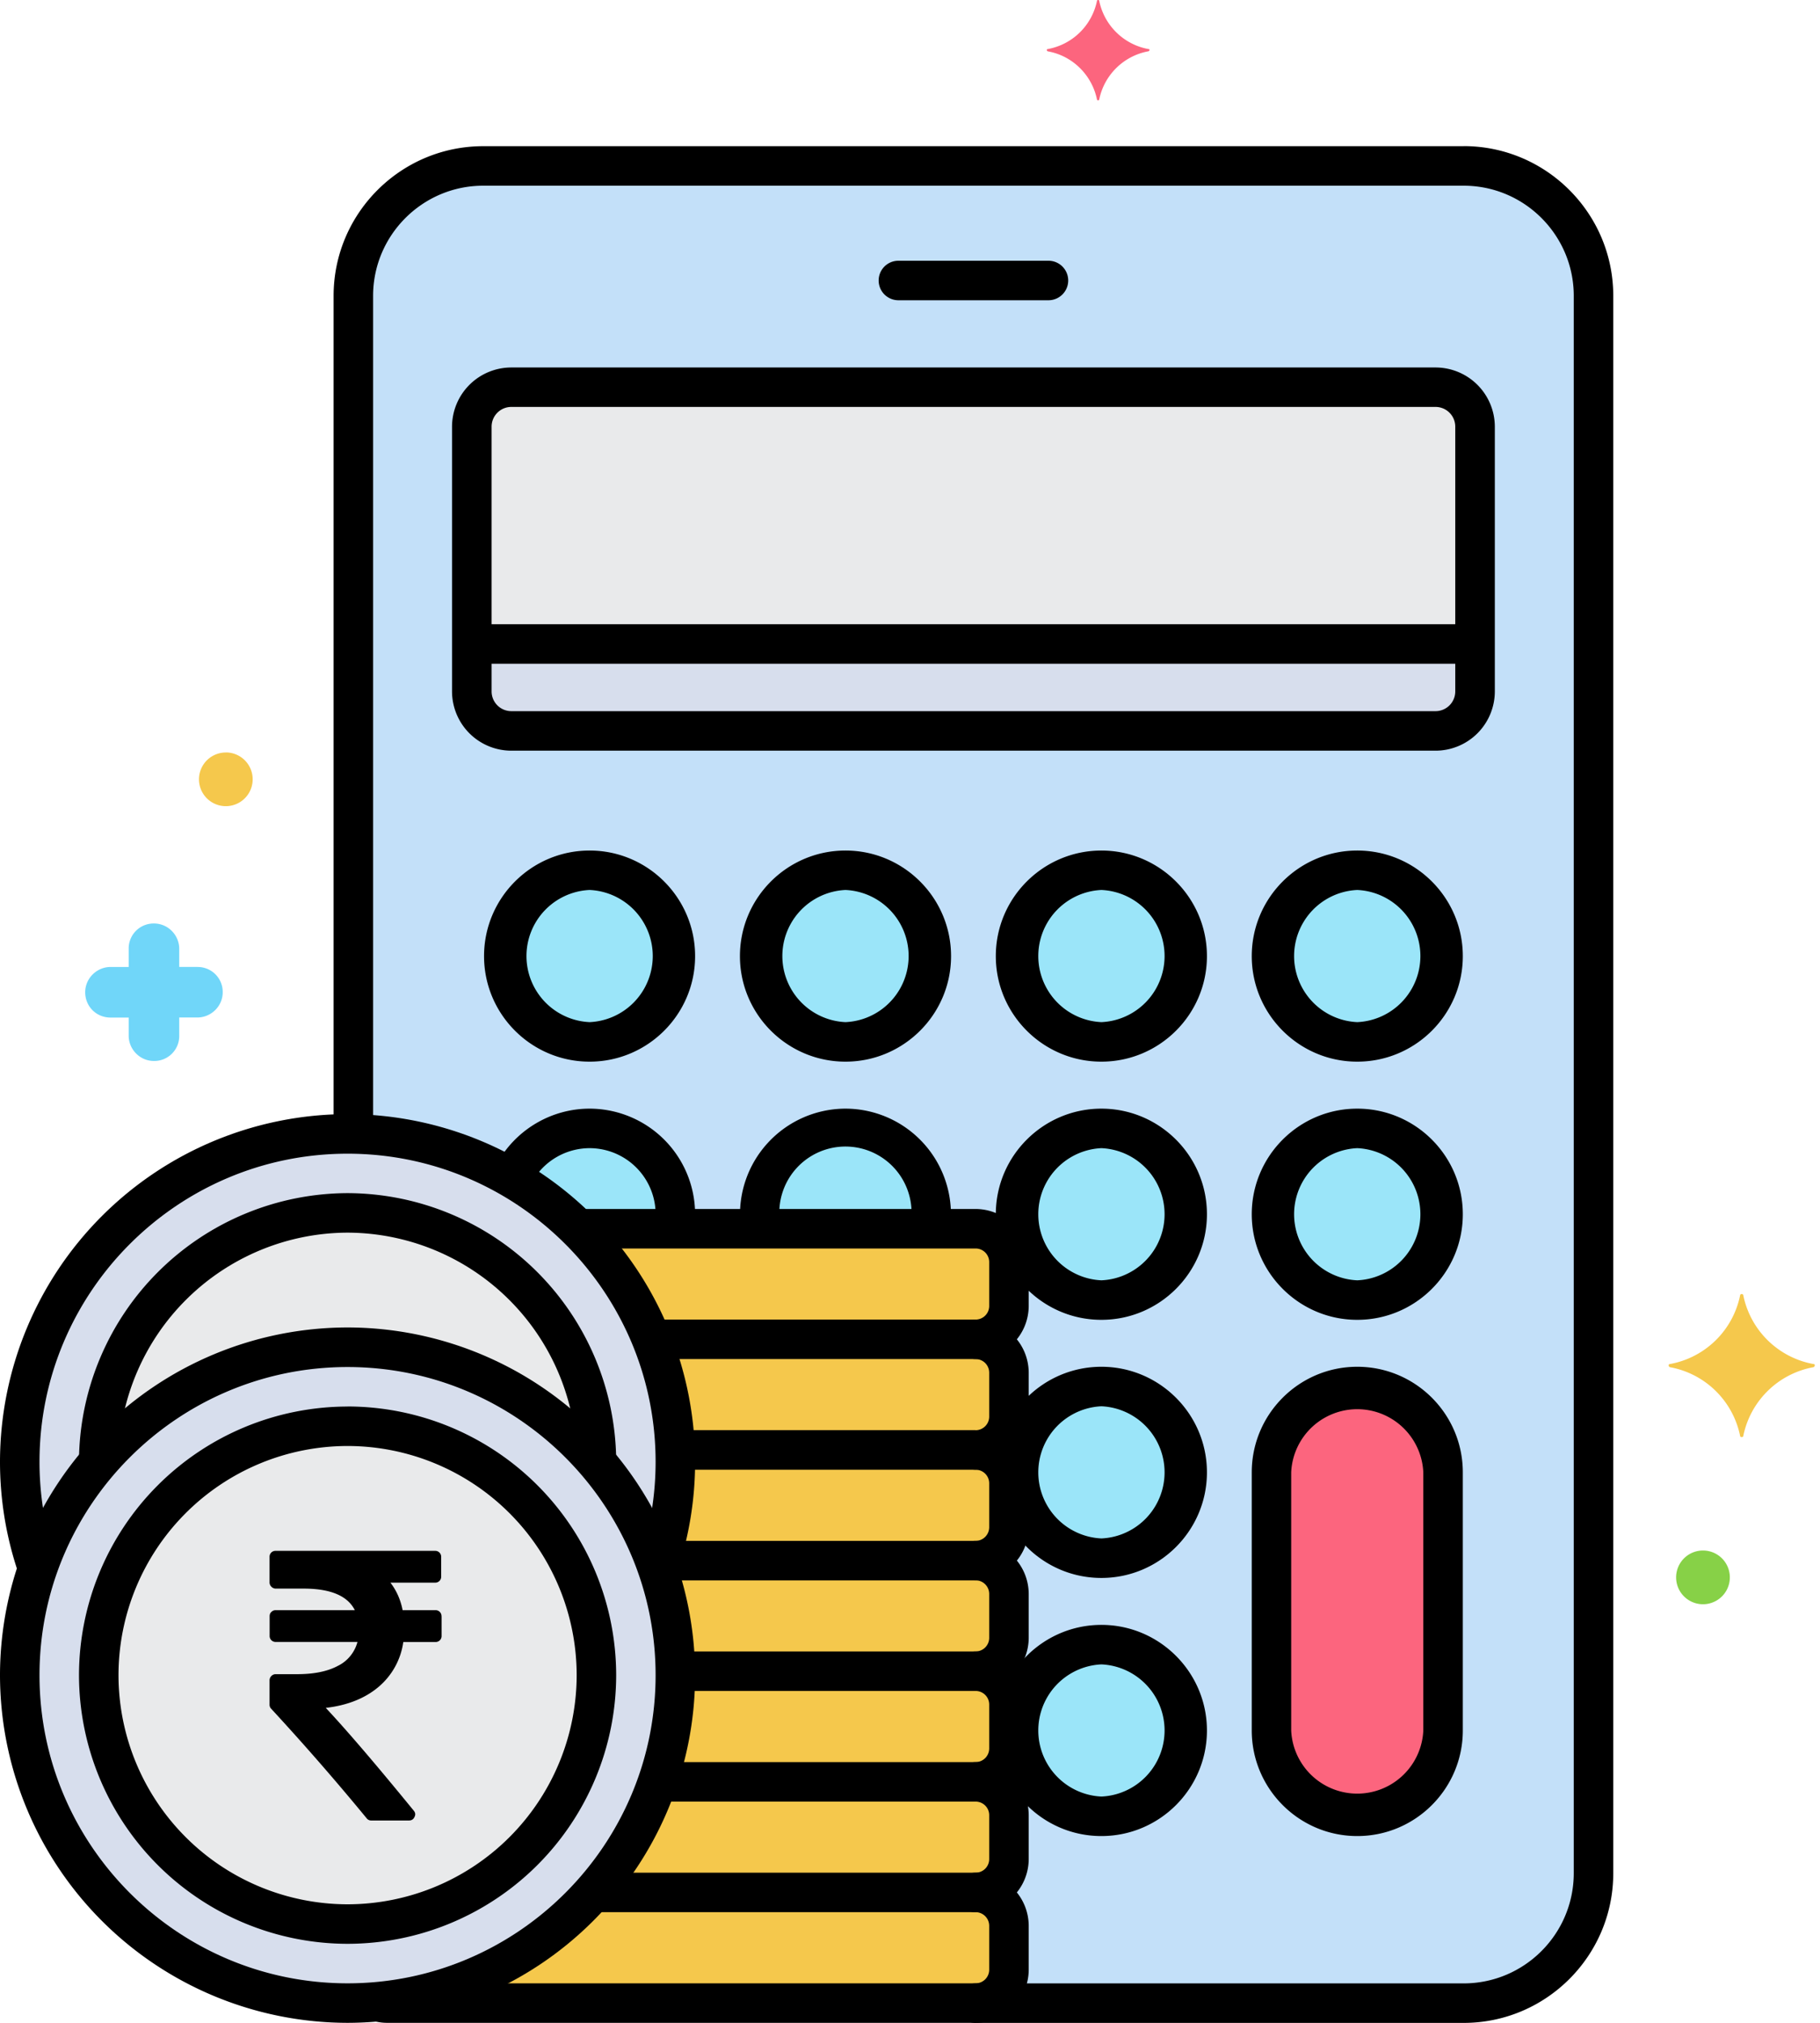 <svg width="27" height="30" viewBox="0 0 27 30" xmlns="http://www.w3.org/2000/svg">
    <g fill-rule="nonzero" fill="none">
        <path d="M21.713 2.46H7.169c-1.06 0-1.927.868-1.927 1.928v12.43a4.85 4.85 0 0 1 3.33 1.404h5.901c.274 0 .495.222.495.496v.65a.495.495 0 0 1-.495.495c.274 0 .495.222.495.495v.65a.495.495 0 0 1-.495.496c.274 0 .495.222.495.495v.65a.495.495 0 0 1-.495.495c.274 0 .495.222.495.496v.65a.495.495 0 0 1-.495.495c.274 0 .495.222.495.495v.65a.495.495 0 0 1-.495.496c.274 0 .495.221.495.495v.65a.495.495 0 0 1-.495.495c.274 0 .495.222.495.496v.65a.495.495 0 0 1-.495.495h7.24c1.06 0 1.927-.868 1.927-1.928V4.39c0-1.06-.867-1.928-1.927-1.928z" fill="#C3E0F9"/>
        <circle fill="#9BE5F9" cx="8.747" cy="14.18" r="1.273"/>
        <circle fill="#9BE5F9" cx="12.543" cy="14.18" r="1.273"/>
        <circle fill="#9BE5F9" cx="16.339" cy="14.18" r="1.273"/>
        <circle fill="#9BE5F9" cx="20.135" cy="14.18" r="1.273"/>
        <circle fill="#9BE5F9" cx="16.339" cy="18.008" r="1.273"/>
        <circle fill="#9BE5F9" cx="20.135" cy="18.008" r="1.273"/>
        <circle fill="#9BE5F9" cx="16.339" cy="21.836" r="1.273"/>
        <path d="M20.135 20.563c-.703 0-1.272.57-1.272 1.273v3.828a1.273 1.273 0 1 0 2.545 0v-3.828c0-.703-.57-1.273-1.273-1.273z" fill="#FC657E"/>
        <circle fill="#9BE5F9" cx="16.339" cy="25.664" r="1.273"/>
        <path d="M12.543 16.735a1.273 1.273 0 0 0-1.254 1.488h2.507a1.273 1.273 0 0 0-1.253-1.488zM8.747 16.735c-.512 0-.952.303-1.154.738.357.208.686.46.978.75h1.43a1.273 1.273 0 0 0-1.254-1.488z" fill="#9BE5F9"/>
        <path d="M21.296 5.742H7.586A.586.586 0 0 0 7 6.328v3.926c0 .324.262.586.586.586h13.71a.586.586 0 0 0 .586-.586V6.328a.586.586 0 0 0-.586-.586z" fill="#E9EAEB"/>
        <path d="M7 9.55v.704c0 .324.262.586.586.586h13.71a.586.586 0 0 0 .586-.586V9.55H7z" fill="#D7DEED"/>
        <path d="M14.473 28.066H8.794a4.855 4.855 0 0 1-3.193 1.62.491.491 0 0 0 .136.02h8.736a.495.495 0 0 0 .495-.494v-.65a.495.495 0 0 0-.495-.496zM14.473 26.426h-4.72c-.21.61-.539 1.167-.959 1.64h5.679a.495.495 0 0 0 .495-.495v-.65a.495.495 0 0 0-.495-.495z" fill="#F5C84C"/>
        <path d="M14.473 24.785h-4.455l.002.059c0 .553-.095 1.085-.266 1.582h4.719a.495.495 0 0 0 .495-.496v-.65a.495.495 0 0 0-.495-.495zM14.473 23.144H9.792l-.038.118c.165.478.258.99.264 1.523h4.455a.495.495 0 0 0 .495-.495v-.65a.495.495 0 0 0-.495-.496zM14.473 21.504h-4.458c.002.058.005.117.005.176 0 .51-.082 1.002-.228 1.464h4.681a.495.495 0 0 0 .495-.495V22a.495.495 0 0 0-.495-.495zM14.473 19.863H9.666a4.83 4.83 0 0 1 .349 1.64h4.458a.495.495 0 0 0 .495-.495v-.65a.496.496 0 0 0-.495-.495zM14.473 18.223h-5.9a4.88 4.88 0 0 1 1.093 1.64h4.807a.495.495 0 0 0 .495-.495v-.65a.496.496 0 0 0-.495-.495z" fill="#F5C84C"/>
        <circle fill="#D7DEED" cx="5.156" cy="24.844" r="4.863"/>
        <path d="M5.156 16.816A4.869 4.869 0 0 0 .293 21.68c0 .553.094 1.085.266 1.582a4.87 4.87 0 0 1 4.597-3.282 4.87 4.87 0 0 1 4.598 3.282 4.838 4.838 0 0 0 .266-1.582 4.869 4.869 0 0 0-4.864-4.864z" fill="#D7DEED"/>
        <circle fill="#E9EAEB" cx="5.156" cy="24.844" r="3.691"/>
        <path d="M5.156 17.988a3.696 3.696 0 0 0-3.691 3.692v.003a4.853 4.853 0 0 1 7.383 0v-.003a3.696 3.696 0 0 0-3.692-3.692z" fill="#E9EAEB"/>
        <path d="M17.039.728a.913.913 0 0 1-.732-.716c0-.016-.033-.016-.033 0a.912.912 0 0 1-.732.716c-.016 0-.016.024 0 .033.37.065.658.353.732.715 0 .016.033.016.033 0A.912.912 0 0 1 17.04.76c.017-.009.017-.033 0-.033z" fill="#FC657E"/>
        <path d="M2.929 14.34h-.27v-.269c0-.2-.164-.375-.375-.375a.37.37 0 0 0-.375.375v.27h-.27c-.199 0-.375.164-.375.375 0 .21.165.375.375.375h.27v.269c0 .2.164.375.375.375a.37.37 0 0 0 .375-.375v-.27h.27c.199 0 .375-.164.375-.374a.37.37 0 0 0-.375-.375z" fill="#70D6F9"/>
        <path d="M25.264 22.995a.398.398 0 1 0 0 .797.398.398 0 0 0 0-.797z" fill="#87D147"/>
        <path d="M26.905 20.23a1.3 1.3 0 0 1-1.043-1.02c0-.024-.047-.024-.047 0a1.3 1.3 0 0 1-1.043 1.02c-.023 0-.023.034 0 .046a1.3 1.3 0 0 1 1.043 1.02c0 .023.047.023.047 0a1.3 1.3 0 0 1 1.043-1.02c.023-.012.023-.047 0-.047zM3.35 11.16a.398.398 0 1 0 0 .796.398.398 0 0 0 0-.797z" fill="#F5C84C"/>
        <path d="M15.554 3.867h-2.226a.293.293 0 1 0 0 .586h2.226a.293.293 0 1 0 0-.586zM6.551 23.972v.29a.088.088 0 0 1-.091.09h-.477a1.063 1.063 0 0 1-.366.665c-.201.17-.463.275-.784.312.316.337.75.845 1.304 1.523.026.03.03.062.011.097-.016.034-.043.05-.082.05H5.51a.084.084 0 0 1-.071-.033 37.7 37.7 0 0 0-1.414-1.622.085.085 0 0 1-.026-.062v-.362c0-.024.01-.047.027-.064a.088.088 0 0 1 .064-.027h.318c.25 0 .451-.041.604-.123.144-.07.25-.2.291-.355H4.091a.088.088 0 0 1-.091-.09v-.29c0-.027.008-.049.026-.065a.088.088 0 0 1 .065-.026h1.173c-.108-.214-.362-.32-.76-.32H4.09a.088.088 0 0 1-.064-.028.088.088 0 0 1-.027-.064v-.378a.087.087 0 0 1 .091-.09h2.363a.088.088 0 0 1 .092.091v.29a.088.088 0 0 1-.092.091h-.661c.089.115.15.251.181.408h.486a.088.088 0 0 1 .091.091v.001z" fill="#000"/>
        <path d="M21.713 2.168H7.169c-1.224 0-2.22.996-2.22 2.22v12.346a.293.293 0 1 0 .586 0V4.388c0-.9.733-1.634 1.634-1.634h14.544c.901 0 1.634.733 1.634 1.634V27.78c0 .902-.733 1.635-1.634 1.635h-7.24a.293.293 0 1 0 0 .586h7.24c1.224 0 2.22-.996 2.22-2.22V4.387c0-1.224-.996-2.22-2.22-2.22z" fill="#000"/>
        <path d="M8.747 12.614c-.864 0-1.566.702-1.566 1.566 0 .863.702 1.565 1.566 1.565.863 0 1.565-.702 1.565-1.565 0-.864-.702-1.566-1.565-1.566zm0 2.545a.981.981 0 0 1 0-1.96.981.981 0 0 1 0 1.96zM12.543 12.614c-.864 0-1.566.702-1.566 1.566 0 .863.702 1.565 1.566 1.565.863 0 1.566-.702 1.566-1.565 0-.864-.703-1.566-1.566-1.566zm0 2.545a.981.981 0 0 1 0-1.96.981.981 0 0 1 0 1.96zM16.34 12.614c-.864 0-1.567.702-1.567 1.566 0 .863.703 1.565 1.566 1.565.864 0 1.566-.702 1.566-1.565 0-.864-.703-1.566-1.566-1.566zm0 2.545a.981.981 0 0 1 0-1.96.981.981 0 0 1 0 1.96zM20.135 12.614c-.863 0-1.565.702-1.565 1.566 0 .863.702 1.565 1.565 1.565.864 0 1.566-.702 1.566-1.565 0-.864-.702-1.566-1.566-1.566zm0 2.545a.981.981 0 0 1 0-1.96.981.981 0 0 1 0 1.96zM16.34 16.442c-.864 0-1.567.702-1.567 1.566 0 .863.703 1.566 1.566 1.566.864 0 1.566-.703 1.566-1.566 0-.864-.703-1.566-1.566-1.566zm0 2.546a.981.981 0 0 1 0-1.96.981.981 0 0 1 0 1.96zM20.135 16.442c-.863 0-1.565.702-1.565 1.566 0 .863.702 1.566 1.565 1.566.864 0 1.566-.703 1.566-1.566 0-.864-.702-1.566-1.566-1.566zm0 2.546a.981.981 0 0 1 0-1.96.981.981 0 0 1 0 1.96zM16.34 20.27c-.864 0-1.567.702-1.567 1.566 0 .863.703 1.566 1.566 1.566.864 0 1.566-.703 1.566-1.566 0-.864-.703-1.566-1.566-1.566zm0 2.546a.981.981 0 0 1 0-1.96.981.981 0 0 1 0 1.96zM20.135 20.27c-.863 0-1.565.702-1.565 1.566v3.828c0 .863.702 1.566 1.565 1.566.864 0 1.566-.703 1.566-1.566v-3.828c0-.864-.702-1.566-1.566-1.566zm.98 5.394a.981.981 0 0 1-1.96 0v-3.828a.981.981 0 0 1 1.96 0v3.828zM16.34 24.098c-.864 0-1.567.703-1.567 1.566 0 .863.703 1.566 1.566 1.566.864 0 1.566-.703 1.566-1.566 0-.863-.703-1.566-1.566-1.566zm0 2.546a.981.981 0 0 1 0-1.96.981.981 0 0 1 0 1.96zM12.543 16.442a1.568 1.568 0 0 0-1.559 1.705.293.293 0 1 0 .583-.056.981.981 0 1 1 1.956-.084.855.855 0 0 1-.004.078.293.293 0 1 0 .583.054 1.567 1.567 0 0 0-1.56-1.697zM8.747 16.442c-.557 0-1.077.3-1.356.784a.293.293 0 1 0 .508.293.982.982 0 0 1 .848-.491.981.981 0 0 1 .976 1.064.293.293 0 1 0 .583.054 1.567 1.567 0 0 0-1.56-1.704zM21.296 5.45H7.586a.88.88 0 0 0-.88.878v3.926a.88.88 0 0 0 .88.879h13.71a.88.88 0 0 0 .88-.88V6.329a.88.88 0 0 0-.88-.879zm.293 4.804a.293.293 0 0 1-.293.293H7.586a.293.293 0 0 1-.293-.293V6.328c0-.162.131-.293.293-.293h13.71c.162 0 .293.131.293.293v3.926z" fill="#000"/>
        <path d="M21.801 9.258H7.065a.293.293 0 1 0 0 .586h14.736a.293.293 0 1 0 0-.586zM14.473 27.773H8.88a.293.293 0 1 0 0 .586h5.593c.112 0 .202.091.202.203v.65c0 .111-.09.202-.202.202H5.737a.162.162 0 0 1-.034-.004.293.293 0 0 0-.128.571.734.734 0 0 0 .162.019h8.736a.79.79 0 0 0 .788-.788v-.65a.79.79 0 0 0-.788-.789z" fill="#000"/>
        <path d="M14.473 26.133a.293.293 0 1 0 0 .586c.112 0 .202.09.202.202v.65c0 .112-.09.202-.202.202a.293.293 0 1 0 0 .586.79.79 0 0 0 .788-.788v-.65a.79.79 0 0 0-.788-.788z" fill="#000"/>
        <path d="M14.473 24.492h-4.337a.293.293 0 1 0 0 .586h4.337c.112 0 .202.09.202.202v.65c0 .112-.09.203-.202.203h-4.63a.293.293 0 1 0 0 .586h4.63a.79.79 0 0 0 .788-.789v-.65a.79.79 0 0 0-.788-.788z" fill="#000"/>
        <path d="M14.473 22.851a.293.293 0 1 0 0 .586c.112 0 .202.091.202.203v.65c0 .111-.09.202-.202.202a.293.293 0 1 0 0 .586.79.79 0 0 0 .788-.788v-.65a.79.79 0 0 0-.788-.789z" fill="#000"/>
        <path d="M14.473 21.21h-4.392a.293.293 0 1 0 0 .587h4.392c.112 0 .202.09.202.202v.65c0 .112-.09.203-.202.203H9.848a.293.293 0 1 0 0 .586h4.625a.79.79 0 0 0 .788-.789V22a.79.79 0 0 0-.788-.788z" fill="#000"/>
        <path d="M14.473 19.57a.293.293 0 1 0 0 .586c.112 0 .202.09.202.203v.65c0 .111-.09.202-.202.202a.293.293 0 1 0 0 .586.79.79 0 0 0 .788-.788v-.65a.79.79 0 0 0-.788-.789z" fill="#000"/>
        <path d="M14.473 17.93H8.611a.293.293 0 1 0 0 .586h5.862c.112 0 .202.09.202.202v.65c0 .112-.09.202-.202.202h-4.74a.293.293 0 1 0 0 .586h4.74a.79.79 0 0 0 .788-.788v-.65a.79.79 0 0 0-.788-.788zM5.156 19.687A5.162 5.162 0 0 0 0 24.844 5.162 5.162 0 0 0 5.156 30a5.162 5.162 0 0 0 5.156-5.156 5.162 5.162 0 0 0-5.156-5.157zm0 9.727c-2.52 0-4.57-2.05-4.57-4.57 0-2.52 2.05-4.57 4.57-4.57 2.52 0 4.57 2.05 4.57 4.57 0 2.52-2.05 4.57-4.57 4.57z" fill="#000"/>
        <path d="M5.156 16.523A5.162 5.162 0 0 0 0 21.68c0 .54.085 1.076.253 1.59a.292.292 0 1 0 .557-.18 4.545 4.545 0 0 1-.224-1.41c0-2.52 2.05-4.57 4.57-4.57 2.52 0 4.57 2.05 4.57 4.57 0 .491-.079.978-.235 1.445a.293.293 0 0 0 .556.185 5.133 5.133 0 0 0 .265-1.63 5.162 5.162 0 0 0-5.156-5.157z" fill="#000"/>
        <path d="M5.156 20.86a3.989 3.989 0 0 0-3.984 3.984 3.989 3.989 0 0 0 3.984 3.984 3.989 3.989 0 0 0 3.985-3.984 3.989 3.989 0 0 0-3.985-3.985zm0 7.382a3.402 3.402 0 0 1-3.398-3.398 3.402 3.402 0 0 1 3.398-3.399 3.402 3.402 0 0 1 3.399 3.399 3.402 3.402 0 0 1-3.399 3.398z" fill="#000"/>
        <path d="M5.156 17.695a3.998 3.998 0 0 0-3.984 3.94.293.293 0 0 0 .29.296h.003c.16 0 .291-.13.293-.29a3.41 3.41 0 0 1 3.398-3.36 3.41 3.41 0 0 1 3.399 3.363c.001.16.132.29.293.29h.003a.293.293 0 0 0 .29-.296 3.997 3.997 0 0 0-3.985-3.943z" fill="#000"/>
    </g>
</svg>
